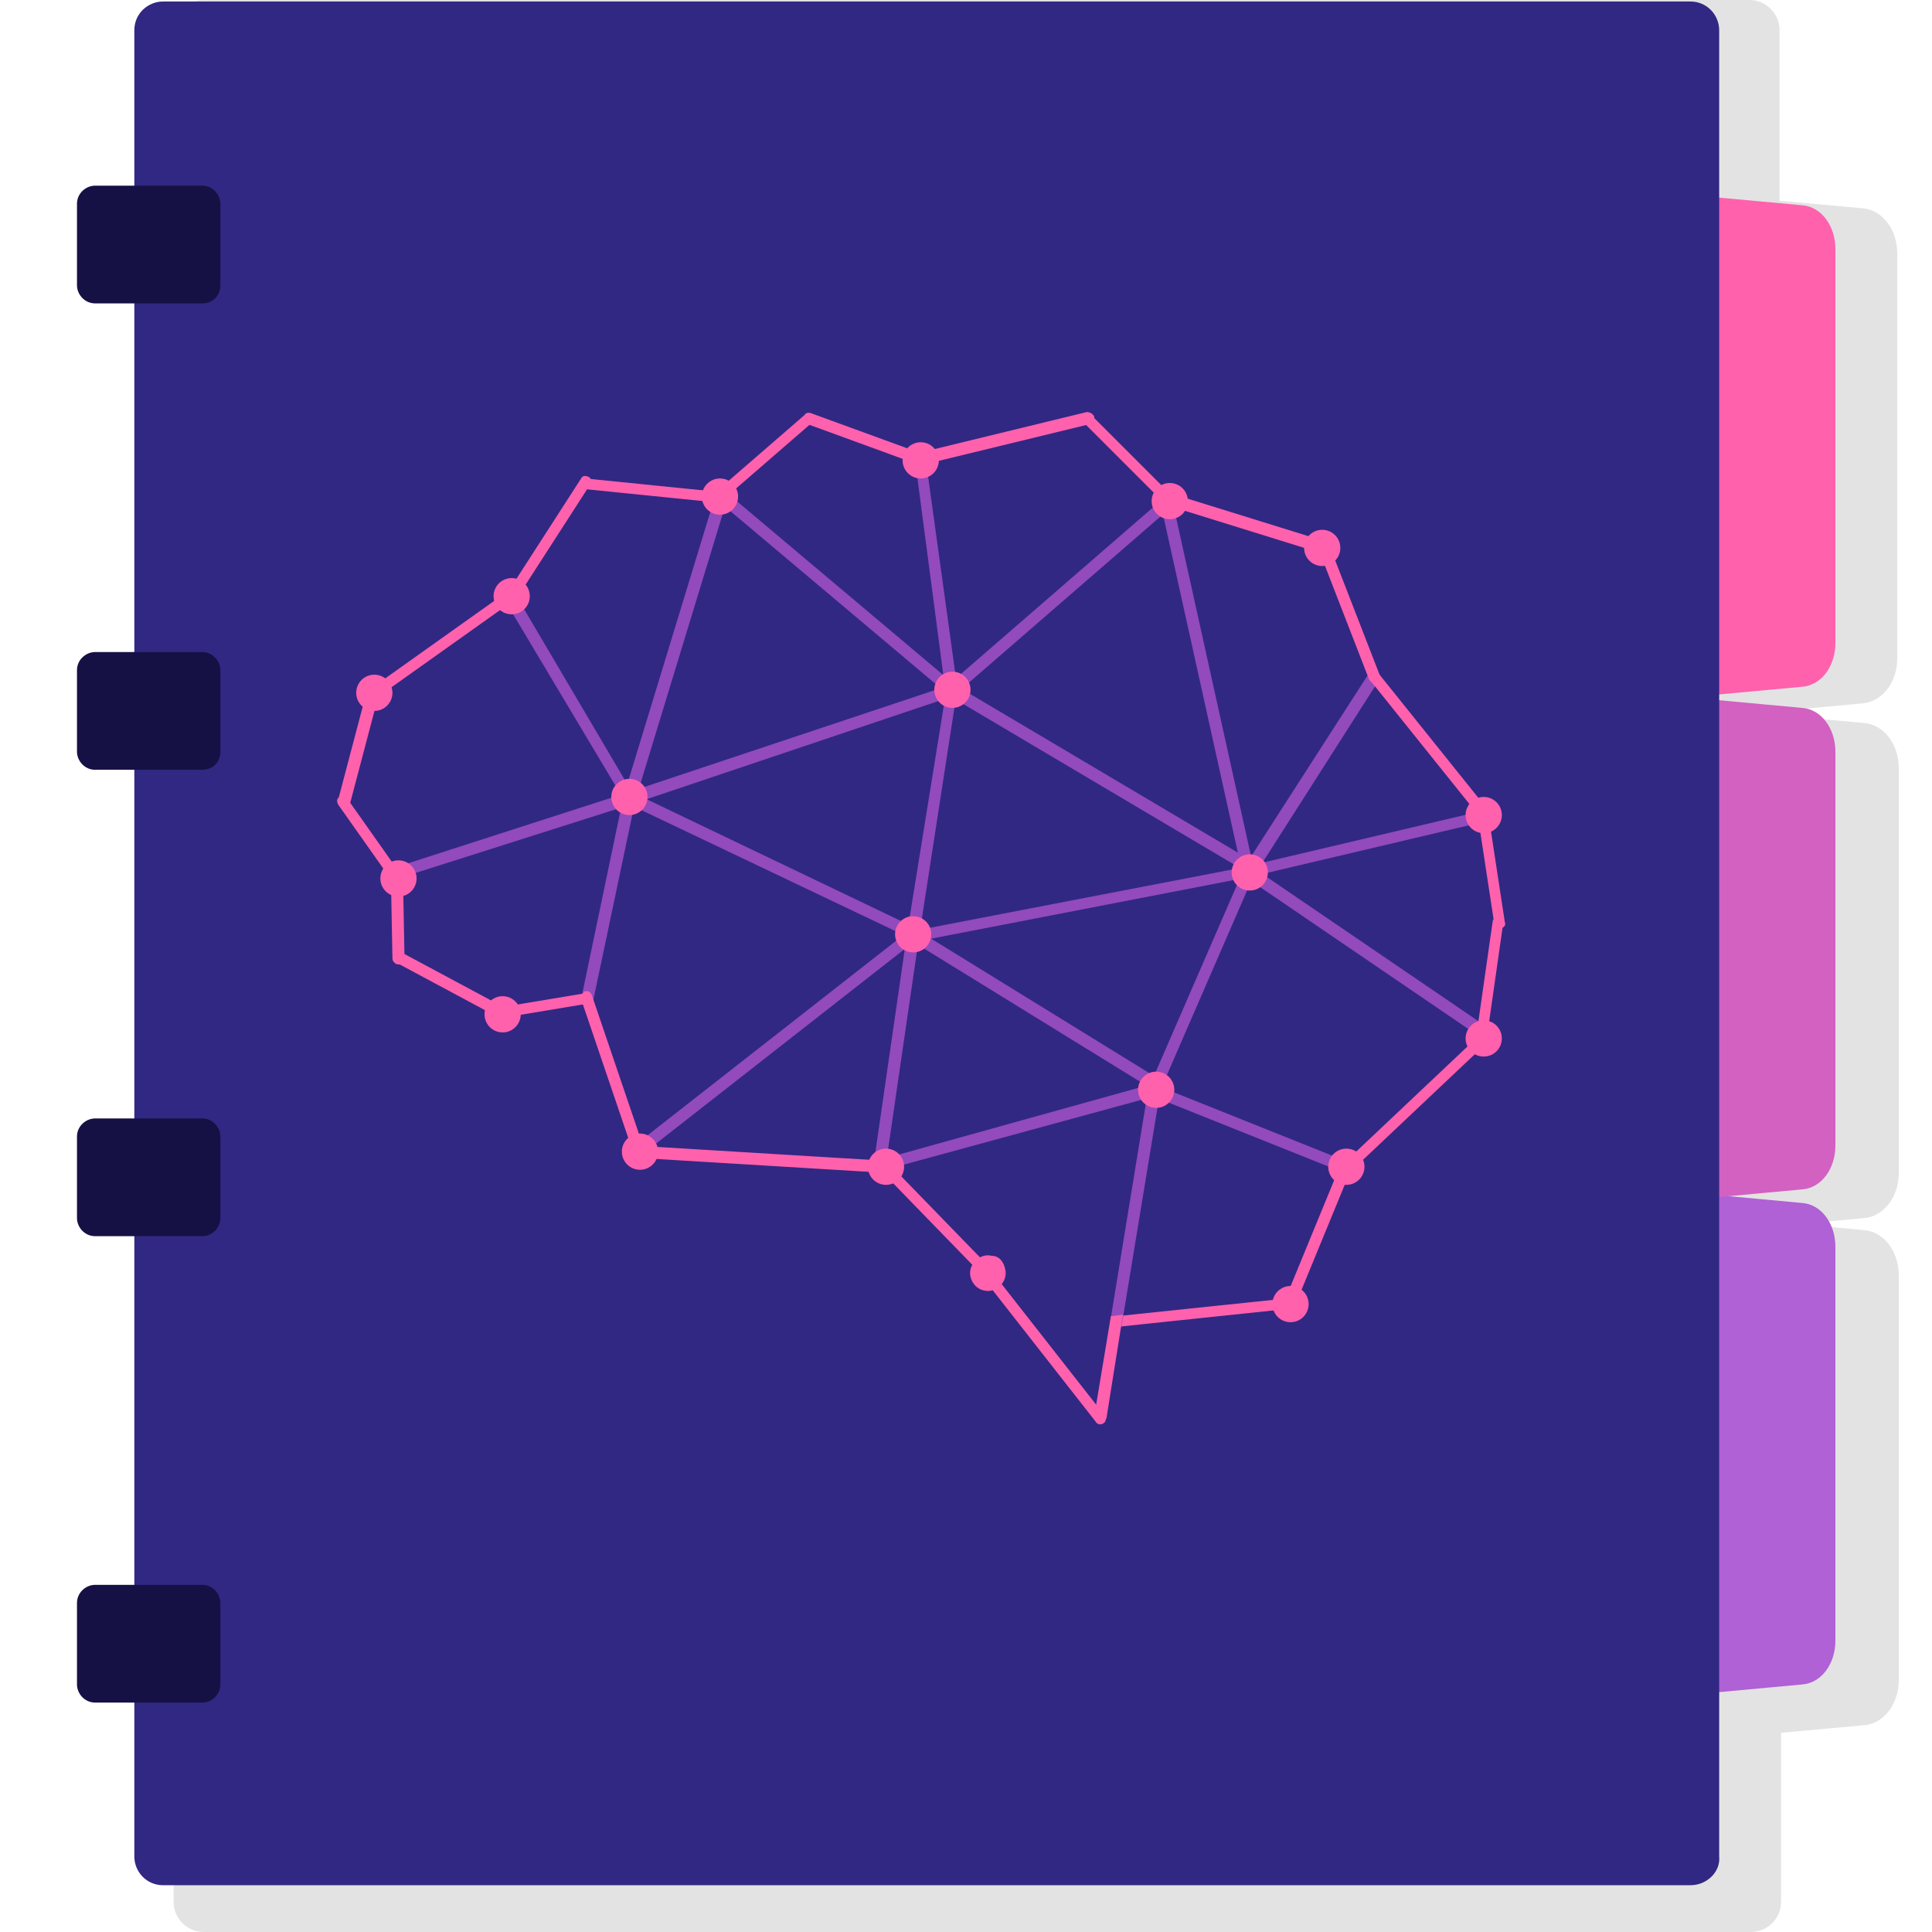 <?xml version="1.0" encoding="utf-8"?>
<!-- Generator: Adobe Illustrator 19.1.0, SVG Export Plug-In . SVG Version: 6.00 Build 0)  -->
<svg version="1.1" id="Layer_1" xmlns="http://www.w3.org/2000/svg" xmlns:xlink="http://www.w3.org/1999/xlink" x="0px" y="0px"
	 viewBox="-635 937 128 128" style="enable-background:new -635 937 128 128;" xml:space="preserve">
<style type="text/css">
	.st0{opacity:0.6;fill:#D1D1D1;enable-background:new    ;}
	.st1{fill:#AF61D5;}
	.st2{fill:#D261C1;}
	.st3{fill:#FF61AD;}
	.st4{fill:#312883;}
	.st5{fill:#161144;}
	.st6{fill:#924ABC;}
</style>
<path class="st0" d="M-511.6,983.6c1.3-0.1,2.3-1.4,2.3-3v-26.8c0-1.6-1-2.9-2.3-3l-5.5-0.5V939c0-1.1-0.9-2-2-2h-102.4
	c-1.1,0-2,0.9-2,2v124c0,1.1,0.9,2,2,2H-519c1.1,0,2-0.9,2-2v-11.2l5.5-0.5c1.3-0.1,2.3-1.4,2.3-3v-26.8c0-1.6-1-2.9-2.3-3l-4.3-0.4
	l4.3-0.4c1.3-0.1,2.3-1.4,2.3-3v-26.8c0-1.6-1-2.9-2.3-3l-5.5-0.5v-0.3L-511.6,983.6z"/>
<g>
	<path class="st1" d="M-515.6,1048.6l-13,1.2c-1.4,0.1-2.6-1.2-2.6-2.9v-28.5c0-1.7,1.2-3.1,2.6-2.9l13,1.2c1.3,0.1,2.2,1.4,2.2,2.9
		v26.1C-513.4,1047.2-514.3,1048.5-515.6,1048.6z"/>
	<path class="st2" d="M-515.6,1015.8l-13,1.2c-1.4,0.1-2.6-1.2-2.6-2.9v-28.5c0-1.7,1.2-3.1,2.6-2.9l13,1.2c1.3,0.1,2.2,1.4,2.2,2.9
		v26.1C-513.4,1014.4-514.3,1015.7-515.6,1015.8z"/>
	<path class="st3" d="M-515.6,982.5l-13,1.2c-1.4,0.1-2.6-1.2-2.6-2.9v-28.5c0-1.7,1.2-3.1,2.6-2.9l13,1.2c1.3,0.1,2.2,1.4,2.2,2.9
		v26.1C-513.4,981.1-514.3,982.4-515.6,982.5z"/>
	<path class="st4" d="M-523,1061.9h-101.2c-1.1,0-1.9-0.9-1.9-1.9v-121c0-1.1,0.9-1.9,1.9-1.9H-523c1.1,0,1.9,0.9,1.9,1.9v121
		C-521,1061-521.9,1061.9-523,1061.9z"/>
	<path class="st5" d="M-621.6,957.1h-7.1c-0.7,0-1.2-0.6-1.2-1.2v-5.4c0-0.7,0.6-1.2,1.2-1.2h7.1c0.7,0,1.2,0.6,1.2,1.2v5.4
		C-620.4,956.6-620.9,957.1-621.6,957.1z"/>
	<path class="st5" d="M-621.6,988h-7.1c-0.7,0-1.2-0.6-1.2-1.2v-5.4c0-0.7,0.6-1.2,1.2-1.2h7.1c0.7,0,1.2,0.6,1.2,1.2v5.4
		C-620.4,987.5-620.9,988-621.6,988z"/>
	<path class="st5" d="M-621.6,1018.9h-7.1c-0.7,0-1.2-0.6-1.2-1.2v-5.4c0-0.7,0.6-1.2,1.2-1.2h7.1c0.7,0,1.2,0.6,1.2,1.2v5.4
		C-620.4,1018.3-620.9,1018.9-621.6,1018.9z"/>
	<path class="st5" d="M-621.6,1049.8h-7.1c-0.7,0-1.2-0.6-1.2-1.2v-5.4c0-0.7,0.6-1.2,1.2-1.2h7.1c0.7,0,1.2,0.6,1.2,1.2v5.4
		C-620.4,1049.2-620.9,1049.8-621.6,1049.8z"/>
	<polyline class="st6" points="-601.6,976.7 -593.6,990.1 -593,989.7 -600.9,976.3 	"/>
	<polyline class="st6" points="-593.2,990.3 -571.8,983.1 -572.1,982.4 -593.4,989.5 	"/>
	<polyline class="st6" points="-587.6,969.8 -593.7,989.8 -592.9,990 -586.8,970 	"/>
	<polyline class="st6" points="-587.4,970.2 -572.2,983 -571.7,982.4 -586.9,969.6 	"/>
	<polyline class="st6" points="-571.7,983 -557.4,970.6 -557.9,970 -572.2,982.4 	"/>
	<polyline class="st6" points="-558.1,970.4 -552.7,994.8 -551.9,994.7 -557.3,970.3 	"/>
	<polyline class="st6" points="-552.3,994.4 -574.6,998.7 -574.4,999.4 -552.2,995.1 	"/>
	<polyline class="st6" points="-574.1,999 -571.6,982.8 -572.3,982.7 -574.9,998.8 	"/>
	<polyline class="st6" points="-572.1,983.1 -553.2,994.3 -552.8,993.6 -571.7,982.4 	"/>
	<polyline class="st6" points="-552.6,994.6 -558.9,1009.1 -558.2,1009.4 -551.9,994.9 	"/>
	<polyline class="st6" points="-558.7,1009.6 -546.2,1014.6 -545.9,1013.9 -558.4,1008.9 	"/>
	<polyline class="st6" points="-552.2,995.1 -536.5,991.4 -536.7,990.7 -552.4,994.4 	"/>
	<polyline class="st6" points="-608.3,995.1 -593.2,990.3 -593.4,989.5 -608.6,994.4 	"/>
	<polyline class="st6" points="-574.9,998.8 -577.1,1014 -576.3,1014.1 -574.1,999 	"/>
	<polyline class="st6" points="-574.5,999.4 -558.6,1009.2 -558.2,1008.5 -574.1,998.7 	"/>
	<polyline class="st6" points="-593.5,990.2 -574.6,999.2 -574.3,998.5 -593.1,989.5 	"/>
	<polyline class="st6" points="-595.7,1003.3 -592.9,990 -593.7,989.8 -596.5,1003.2 	"/>
	<polyline class="st6" points="-552.5,995.1 -536.8,1005.8 -536.4,1005.1 -552.1,994.4 	"/>
	<polyline class="st6" points="-576,1014.4 -558.4,1009.6 -558.6,1008.8 -576.2,1013.7 	"/>
	<polyline class="st6" points="-592.6,1013.6 -574.2,999.2 -574.7,998.6 -593.1,1013 	"/>
	<polyline class="st6" points="-574.4,967.3 -572.4,982.5 -571.6,982.4 -573.7,967.2 	"/>
	<polyline class="st6" points="-544.3,981.6 -552.6,994.5 -551.9,995 -543.6,982 	"/>
	<path class="st3" d="M-601.5,1004.4l5.4-0.9c0.2,0,0.4-0.2,0.3-0.4s-0.2-0.4-0.4-0.3l-5.4,0.9c-0.2,0-0.4,0.2-0.3,0.4
		C-601.9,1004.2-601.7,1004.4-601.5,1004.4"/>
	<path class="st3" d="M-608.7,1000.8l6.9,3.7c0.2,0.1,0.4,0,0.5-0.2c0.1-0.2,0-0.4-0.2-0.5l-6.9-3.7c-0.2-0.1-0.4,0-0.5,0.2
		C-609,1000.5-608.9,1000.7-608.7,1000.8"/>
	<path class="st3" d="M-609.1,995.2l0.1,5.3c0,0.2,0.2,0.4,0.4,0.4c0.2,0,0.4-0.2,0.4-0.4l-0.1-5.3c0-0.2-0.2-0.4-0.4-0.4
		C-608.9,994.8-609.1,995-609.1,995.2"/>
	<path class="st3" d="M-610.7,982.8l-1.9,7.2c-0.1,0.2,0.1,0.4,0.3,0.5c0.2,0.1,0.4-0.1,0.5-0.3l1.9-7.2c0.1-0.2-0.1-0.4-0.3-0.5
		C-610.4,982.5-610.7,982.6-610.7,982.8"/>
	<path class="st3" d="M-612.6,990.3l3.6,5.1c0.1,0.2,0.4,0.2,0.5,0.1s0.2-0.4,0.1-0.5l-3.6-5.1c-0.1-0.2-0.4-0.2-0.5-0.1
		C-612.7,989.9-612.7,990.1-612.6,990.3"/>
	<path class="st3" d="M-610,983.2l9-6.4c0.2-0.1,0.2-0.4,0.1-0.5c-0.1-0.2-0.4-0.2-0.5-0.1l-9,6.4c-0.2,0.1-0.2,0.4-0.1,0.5
		C-610.4,983.3-610.1,983.4-610,983.2"/>
	<path class="st3" d="M-600.8,976.7l4.9-7.6c0.1-0.2,0.1-0.4-0.1-0.5c-0.2-0.1-0.4-0.1-0.5,0.1l-4.9,7.6c-0.1,0.2-0.1,0.4,0.1,0.5
		S-600.9,976.9-600.8,976.7"/>
	<path class="st3" d="M-596.3,969.4l8.9,0.9c0.2,0,0.4-0.1,0.4-0.3c0-0.2-0.1-0.4-0.3-0.4l-8.9-0.9c-0.2,0-0.4,0.1-0.4,0.3
		C-596.7,969.2-596.5,969.3-596.3,969.4"/>
	<path class="st3" d="M-587.2,970.2l6-5.2c0.2-0.1,0.2-0.4,0-0.5c-0.1-0.2-0.4-0.2-0.5,0l-6,5.2c-0.2,0.1-0.2,0.4,0,0.5
		C-587.6,970.3-587.3,970.4-587.2,970.2"/>
	<path class="st3" d="M-581.5,965.1l7.4,2.7c0.2,0.1,0.4,0,0.5-0.2s0-0.4-0.2-0.5l-7.4-2.7c-0.2-0.1-0.4,0-0.5,0.2
		C-581.8,964.8-581.7,965-581.5,965.1"/>
	<path class="st3" d="M-573.9,967.8l11.1-2.7c0.2-0.1,0.3-0.3,0.3-0.5c-0.1-0.2-0.3-0.3-0.5-0.3l-11.1,2.7c-0.2,0.1-0.3,0.3-0.3,0.5
		C-574.3,967.8-574.1,967.9-573.9,967.8"/>
	<path class="st3" d="M-563.2,965l5.4,5.4c0.2,0.2,0.4,0.2,0.5,0c0.2-0.2,0.2-0.4,0-0.5l-5.4-5.4c-0.2-0.2-0.4-0.2-0.5,0
		C-563.4,964.6-563.4,964.8-563.2,965"/>
	<path class="st3" d="M-557.6,970.5l10.3,3.2c0.2,0.1,0.4-0.1,0.5-0.3s-0.1-0.4-0.3-0.5l-10.3-3.2c-0.2-0.1-0.4,0.1-0.5,0.3
		S-557.8,970.5-557.6,970.5"/>
	<path class="st3" d="M-547.6,973.5l3.3,8.5c0.1,0.2,0.3,0.3,0.5,0.2c0.2-0.1,0.3-0.3,0.2-0.5l-3.3-8.5c-0.1-0.2-0.3-0.3-0.5-0.2
		C-547.6,973.1-547.7,973.3-547.6,973.5"/>
	<path class="st3" d="M-544.2,982.1l7.3,9.1c0.1,0.2,0.4,0.2,0.5,0.1c0.2-0.1,0.2-0.4,0.1-0.5l-7.3-9.1c-0.1-0.2-0.4-0.2-0.5-0.1
		C-544.3,981.7-544.4,981.9-544.2,982.1"/>
	<path class="st3" d="M-537.1,991l1.1,7.2c0,0.2,0.2,0.4,0.4,0.3c0.2,0,0.4-0.2,0.3-0.4l-1.1-7.2c0-0.2-0.2-0.4-0.4-0.3
		C-537,990.6-537.2,990.8-537.1,991"/>
	<path class="st3" d="M-536.1,998l-1.1,7.7c0,0.2,0.1,0.4,0.3,0.4c0.2,0,0.4-0.1,0.4-0.3l1.1-7.7c0-0.2-0.1-0.4-0.3-0.4
		C-535.9,997.6-536,997.8-536.1,998"/>
	<path class="st3" d="M-545.5,1014.6l9-8.5c0.2-0.1,0.2-0.4,0-0.5c-0.1-0.2-0.4-0.2-0.5,0l-9,8.5c-0.2,0.1-0.2,0.4,0,0.5
		C-545.9,1014.7-545.7,1014.7-545.5,1014.6"/>
	<path class="st3" d="M-546.2,1014.2l-3.7,9c-0.1,0.2,0,0.4,0.2,0.5s0.4,0,0.5-0.2l3.7-9c0.1-0.2,0-0.4-0.2-0.5
		C-545.8,1013.9-546.1,1014-546.2,1014.2"/>
	<path class="st3" d="M-549.5,1023l-11.5,1.2c-0.2,0-0.3,0.2-0.3,0.4s0.2,0.4,0.4,0.3l11.4-1.2c0.2,0,0.4-0.2,0.3-0.4
		C-549.1,1023.1-549.3,1023-549.5,1023"/>
	<path class="st3" d="M-576.6,1014.6l6.8,7c0.1,0.2,0.4,0.2,0.5,0c0.2-0.1,0.2-0.4,0-0.5l-6.8-7c-0.1-0.2-0.4-0.2-0.5,0
		C-576.7,1014.2-576.7,1014.4-576.6,1014.6"/>
	<path class="st3" d="M-570,1021.5l7.6,9.7c0.1,0.2,0.4,0.2,0.5,0.1c0.2-0.1,0.2-0.4,0.1-0.5l-7.6-9.7c-0.1-0.2-0.4-0.2-0.5-0.1
		C-570.1,1021.1-570.1,1021.4-570,1021.5"/>
	<path class="st3" d="M-592.9,1013.7l16.5,1c0.2,0,0.4-0.2,0.4-0.4c0-0.2-0.2-0.4-0.4-0.4l-16.5-1c-0.2,0-0.4,0.2-0.4,0.4
		C-593.3,1013.5-593.1,1013.7-592.9,1013.7"/>
	<path class="st3" d="M-596.5,1003.2l3.5,10.3c0.1,0.2,0.3,0.3,0.5,0.2c0.2-0.1,0.3-0.3,0.2-0.5l-3.5-10.3c-0.1-0.2-0.3-0.3-0.5-0.2
		C-596.4,1002.8-596.5,1003-596.5,1003.2"/>
	<line class="st3" x1="-569.2" y1="1022.3" x2="-568.8" y2="1022"/>
	<circle class="st3" cx="-608.6" cy="995.2" r="1.2"/>
	<circle class="st3" cx="-601.1" cy="976.5" r="1.2"/>
	<circle class="st3" cx="-593.3" cy="989.8" r="1.2"/>
	<circle class="st3" cx="-574.5" cy="998.9" r="1.2"/>
	<circle class="st3" cx="-552.2" cy="994.8" r="1.2"/>
	<circle class="st3" cx="-571.9" cy="982.7" r="1.2"/>
	<circle class="st3" cx="-547.4" cy="973.3" r="1.2"/>
	<circle class="st3" cx="-536.7" cy="991" r="1.2"/>
	<circle class="st3" cx="-536.7" cy="1005.8" r="1.2"/>
	<circle class="st3" cx="-549.5" cy="1023.4" r="1.2"/>
	<path class="st3" d="M-568.4,1021.1c0.2,0.8-0.6,1.6-1.4,1.4c-0.5-0.1-0.8-0.5-0.9-0.9c-0.2-0.8,0.6-1.6,1.4-1.4
		C-568.8,1020.2-568.5,1020.6-568.4,1021.1z"/>
	<circle class="st3" cx="-592.6" cy="1013.3" r="1.2"/>
	<circle class="st3" cx="-610.2" cy="982.9" r="1.2"/>
	<circle class="st3" cx="-601.7" cy="1004.2" r="1.2"/>
	<circle class="st3" cx="-574" cy="967.5" r="1.2"/>
	<circle class="st3" cx="-587.3" cy="969.9" r="1.2"/>
	<circle class="st3" cx="-545.8" cy="1014.3" r="1.2"/>
	<circle class="st3" cx="-557.5" cy="970.2" r="1.2"/>
	<circle class="st3" cx="-576.3" cy="1014.3" r="1.2"/>
	<polygon class="st6" points="-559,1009.6 -561.5,1024.9 -560.7,1024.9 -558.2,1009.7 	"/>
	<circle class="st3" cx="-558.4" cy="1009.2" r="1.2"/>
	<polygon class="st3" points="-562.5,1030.8 -561.7,1031 -560.6,1024.1 -561.4,1024.2 	"/>
</g>
</svg>

